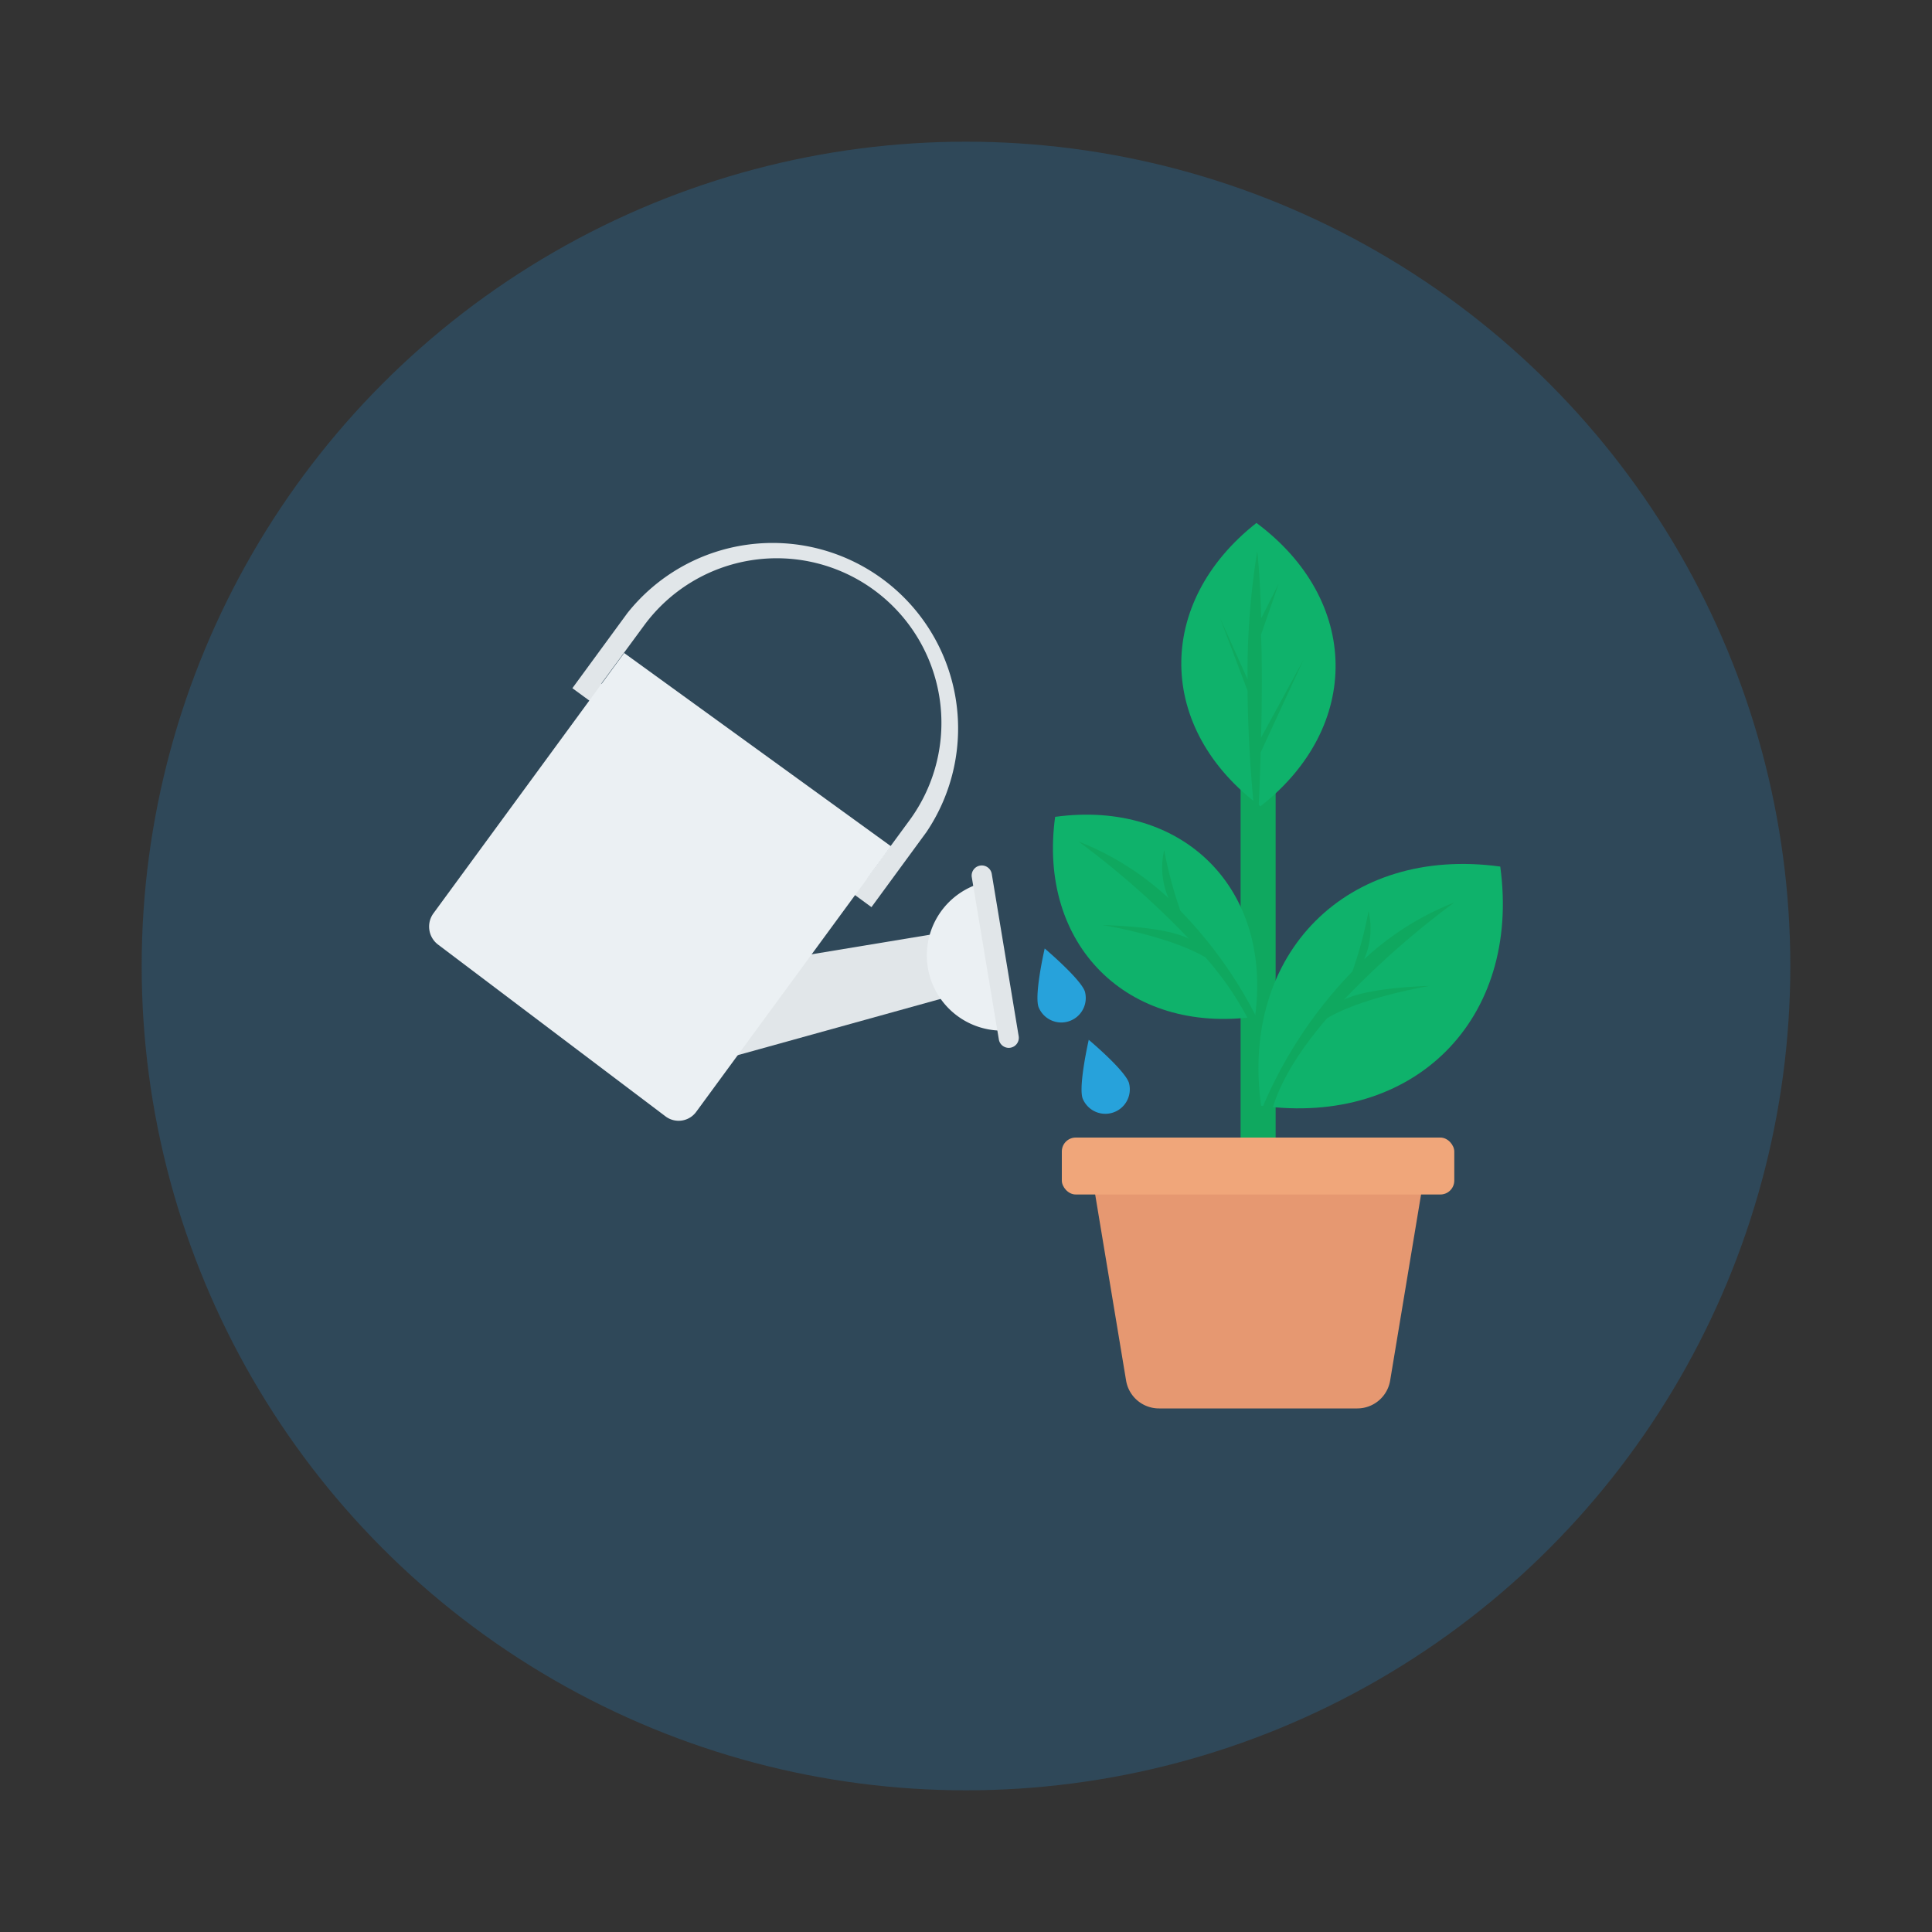 <svg id="Layer_1" height="512" viewBox="0 0 150 150" width="512" xmlns="http://www.w3.org/2000/svg" data-name="Layer 1"><rect x="0" y="0" width="150" height="150" fill="#333333" stroke="none"/><circle cx="75" cy="75" fill="#2f4859" r="64"/><path d="m56.01 75.25-.92 7.28 19.18-5.32-.8-4.85z" fill="#e1e6e9"/><path d="m48.71 47.6a14.4 14.4 0 0 1 23.22 17l-4.27 5.83-23.22-17zm21.91 16.08a12.77 12.77 0 1 0 -20.62-15.11l-3.31 4.5 20.62 15.12z" fill="#e1e6e9"/><path d="m48.46 50.7 20.71 15-15.1 20.6a1.69 1.69 0 0 1 -2.38.39l-17.69-13.36a1.75 1.75 0 0 1 -.34-2.43z" fill="#ebf0f3"/><path d="m78.25 80a5.84 5.84 0 0 1 -1.9-11.48z" fill="#ebf0f3"/><path d="m77 67.85 2.09 12.6a.78.78 0 0 1 -1.54.25l-2.1-12.59a.78.78 0 0 1 1.55-.26z" fill="#e1e6e9"/><path d="m97.68 99.12a1.36 1.36 0 0 1 -1.36-1.36v-39.21a1.36 1.36 0 1 1 2.72 0v39.21a1.36 1.36 0 0 1 -1.36 1.36z" fill="#0fa85f"/><path d="m84.75 91.06 2.68 16.13a2.59 2.59 0 0 0 2.57 2.16h15.38a2.59 2.59 0 0 0 2.55-2.16l2.68-16.13z" fill="#e69871"/><rect fill="#f0a67a" height="4.42" rx="1.08" width="30.47" x="82.44" y="88.32"/><path d="m97.91 85.85c11.88 1.62 20.19-6.69 18.57-18.57-11.88-1.63-20.2 6.72-18.57 18.57z" fill="#0fb26b"/><path d="m97.44 78.94c-9.93 1.36-16.88-5.59-15.52-15.52 9.93-1.36 16.88 5.58 15.52 15.52z" fill="#0fb26b"/><path d="m97.86 62.6c-8.07-6-8.21-15.78-.31-22 8.07 6 8.21 15.83.31 22z" fill="#0fb26b"/><path d="m84.53 80.73s-.81 3.55-.48 4.54a1.9 1.9 0 0 0 3.6-1.2c-.33-1-3.12-3.34-3.12-3.34z" fill="#27a2db"/><path d="m81.11 73.64s-.82 3.55-.48 4.54a1.9 1.9 0 0 0 3.6-1.2c-.33-.98-3.12-3.34-3.12-3.34z" fill="#27a2db"/><g fill="#0fa85f"><path d="m104.34 77.62a66.45 66.45 0 0 1 8.57-7.55 22.21 22.21 0 0 0 -7 4.41 5.91 5.91 0 0 0 .34-3.74 31 31 0 0 1 -1.25 4.68 34.47 34.47 0 0 0 -7.39 11.58l.86.86c.18-2.84 2.15-6 4.57-8.81 2.83-1.67 8-2.51 8-2.51-4.04.15-5.89.67-6.7 1.08z"/><path d="m97.65 79.17a33.62 33.62 0 0 0 -6-8.45 31 31 0 0 1 -1.26-4.72 5.9 5.9 0 0 0 .34 3.74 22.1 22.1 0 0 0 -7-4.41 66.45 66.45 0 0 1 8.57 7.55c-.81-.41-2.62-.93-6.71-1.06 0 0 5.18.84 8 2.51a24 24 0 0 1 3.6 5.36 2.65 2.65 0 0 1 .46-.52z"/><path d="m97.91 57.27c.08-3.27.08-5.91 0-8l1.36-3.94-1.35 2.67c-.1-3.63-.31-5.19-.31-5.19a58.83 58.83 0 0 0 -.75 9.93l-2.13-4.74 2.13 5.63a101.56 101.56 0 0 0 .75 11.31c.13-2.4.21-4.57.27-6.53l3.32-7.18z"/></g></svg>